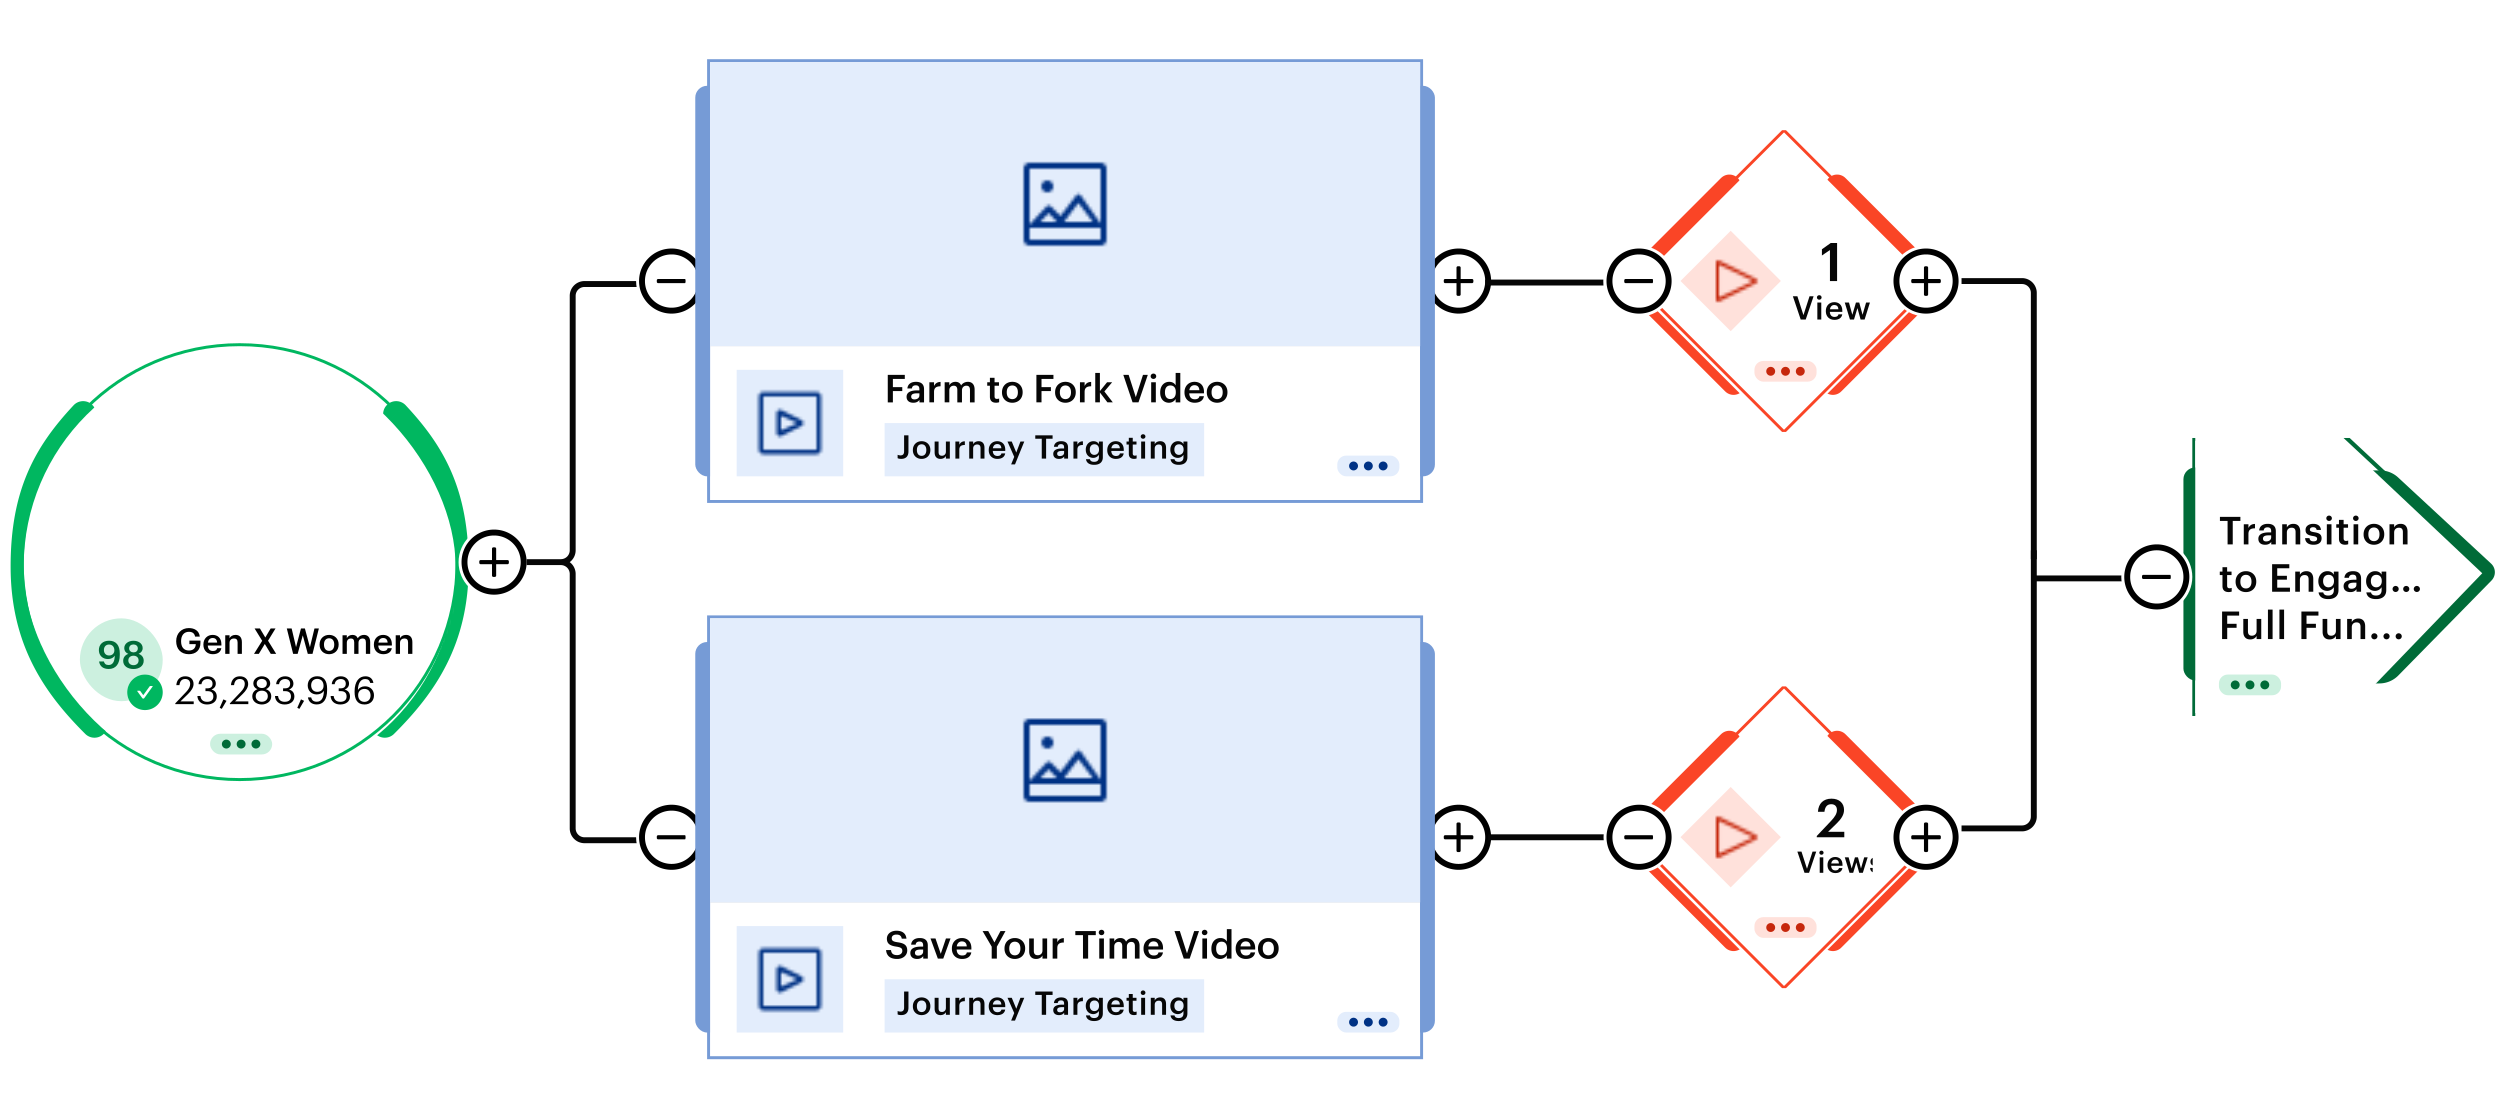 <svg xmlns="http://www.w3.org/2000/svg" fill="none" viewBox="0 0 845 378">
  <path fill="#00B760" d="M137.131 136.99a4.41 4.41 0 0 0-6.235-.215 4.41 4.41 0 0 0-.215 6.235l6.45-6.02Zm-10.24 104.879a4.413 4.413 0 0 0 6.217 6.262l-6.217-6.262ZM31.319 143.01a4.411 4.411 0 1 0-6.45-6.02l6.45 6.02ZM28.89 248.131a4.413 4.413 0 0 0 6.217-6.262l-6.217 6.262Zm101.79-105.121c6.017 6.447 10.683 12.736 13.881 20.23 3.193 7.481 5.029 16.416 5.026 28.261l8.824.002c.003-12.796-1.988-22.949-5.734-31.727-3.741-8.765-9.126-15.907-15.547-22.786l-6.45 6.02Zm18.907 48.491c-.006 23.064-9.619 37.383-22.697 50.368l6.217 6.262c14.073-13.974 25.296-30.41 25.304-56.628l-8.824-.002ZM24.868 136.99c-6.42 6.879-11.805 14.021-15.546 22.786-3.746 8.778-5.737 18.931-5.734 31.727l8.824-.002c-.004-11.845 1.833-20.78 5.025-28.261 3.198-7.494 7.864-13.783 13.882-20.23l-6.45-6.02Zm-21.28 54.513c.007 26.218 11.23 42.654 25.303 56.628l6.217-6.262c-13.078-12.985-22.69-27.304-22.696-50.368l-8.824.002Z"/>
  <g filter="url(#a)">
    <rect width="146" height="146" x="8" y="117" fill="#fff" rx="72.549"/>
  </g>
  <mask id="b" width="146" height="146" x="8" y="117" maskUnits="userSpaceOnUse" style="mask-type:alpha">
    <rect width="146" height="146" x="8" y="117" fill="#fff" rx="72.549"/>
  </mask>
  <g mask="url(#b)">
    <path fill="#fff" d="M7 204h148v68H7z"/>
  </g>
  <path fill="#00B760" fill-rule="evenodd" d="M81 264c40.869 0 74-33.131 74-74s-33.131-74-74-74c-40.87 0-74 33.131-74 74s33.13 74 74 74Zm0-1.007c40.313 0 72.993-32.68 72.993-72.993 0-40.313-32.68-72.993-72.993-72.993-40.313 0-72.993 32.68-72.993 72.993 0 40.313 32.68 72.993 72.993 72.993Z" clip-rule="evenodd"/>
  <path fill="#000" d="M63.836 221.12c2.424 0 3.912-1.44 3.912-3.816v-.792h-3.732v1.2h2.16c-.048 1.188-.708 2.16-2.316 2.16-1.8 0-2.652-1.26-2.652-3.096v-.096c0-1.884.972-3.132 2.652-3.132 1.116 0 1.884.492 2.076 1.632h1.596c-.228-2.052-1.86-2.892-3.696-2.892-2.508 0-4.284 1.824-4.284 4.38v.096c0 2.532 1.536 4.356 4.284 4.356Zm8.093 0c1.608 0 2.676-.72 2.88-2.04h-1.404c-.108.612-.564.96-1.44.96-1.08 0-1.68-.672-1.728-1.86h4.596v-.42c0-2.244-1.404-3.168-2.964-3.168-1.788 0-3.12 1.296-3.12 3.24v.096c0 1.98 1.332 3.192 3.18 3.192Zm-1.668-3.912c.144-.972.732-1.56 1.608-1.56.9 0 1.452.48 1.524 1.56H70.26ZM76.13 221h1.452v-3.696c0-.996.66-1.5 1.476-1.5.864 0 1.248.432 1.248 1.38V221h1.452v-3.948c0-1.728-.888-2.46-2.148-2.46-1.032 0-1.728.516-2.028 1.128v-.996H76.13V221Zm9.728 0h1.632l2.016-3.348L91.522 221h1.824l-2.748-4.44 2.532-4.14h-1.644l-1.812 3.048-1.824-3.048h-1.8l2.568 4.176-2.76 4.404Zm13.219 0h1.524l1.74-6.252 1.692 6.252h1.596l2.148-8.58h-1.488l-1.536 6.336-1.704-6.336h-1.32l-1.668 6.3-1.488-6.3H96.94l2.136 8.58Zm12.157.12c1.848 0 3.228-1.272 3.228-3.228v-.096c0-1.92-1.38-3.204-3.216-3.204-1.848 0-3.228 1.296-3.228 3.24v.096c0 1.908 1.368 3.192 3.216 3.192Zm.012-1.128c-1.104 0-1.74-.804-1.74-2.088v-.096c0-1.296.66-2.076 1.74-2.076s1.728.792 1.728 2.088v.084c0 1.284-.648 2.088-1.728 2.088Zm4.528 1.008h1.452v-3.756c0-.96.66-1.44 1.38-1.44.708 0 1.116.396 1.116 1.32V221h1.452v-3.756c0-.96.66-1.44 1.38-1.44.72 0 1.116.396 1.116 1.32V221h1.452v-3.972c0-1.728-.936-2.436-2.088-2.436-.78 0-1.644.348-2.124 1.128-.312-.78-.96-1.128-1.776-1.128-.924 0-1.608.504-1.908 1.092v-.96h-1.452V221Zm13.776.12c1.608 0 2.676-.72 2.88-2.04h-1.404c-.108.612-.564.96-1.44.96-1.08 0-1.68-.672-1.728-1.86h4.596v-.42c0-2.244-1.404-3.168-2.964-3.168-1.788 0-3.12 1.296-3.12 3.24v.096c0 1.98 1.332 3.192 3.18 3.192Zm-1.668-3.912c.144-.972.732-1.56 1.608-1.56.9 0 1.452.48 1.524 1.56h-3.132Zm5.869 3.792h1.452v-3.696c0-.996.66-1.5 1.476-1.5.864 0 1.248.432 1.248 1.38V221h1.452v-3.948c0-1.728-.888-2.46-2.148-2.46-1.032 0-1.728.516-2.028 1.128v-.996h-1.452V221ZM59.247 238h6.227v-.923h-4.485l2.561-2.496c1.144-1.118 1.872-2.236 1.872-3.38 0-1.599-1.092-2.613-2.808-2.613-1.768 0-2.873 1.157-3.016 2.977h1.053c.182-1.456.884-2.067 1.963-2.067 1.053 0 1.664.624 1.664 1.664 0 .949-.494 1.794-1.339 2.691l-3.692 3.887v.26Zm10.721.117c1.924 0 3.302-1.014 3.302-2.704 0-1.287-.702-2.054-1.794-2.34.845-.351 1.47-.975 1.47-2.028 0-1.287-1.028-2.457-2.796-2.457-1.768 0-2.977 1.209-3.042 2.678h.988c.117-1.053.897-1.755 2.054-1.755 1.131 0 1.69.676 1.69 1.56 0 1.014-.533 1.586-1.742 1.586h-.65v.949h.702c1.313 0 1.963.611 1.963 1.807 0 1.092-.663 1.794-2.119 1.794-1.469 0-2.132-.845-2.236-1.95h-1.04c.065 1.625 1.274 2.86 3.25 2.86Zm4.992 1.482 1.599-2.717-1.053-.494-1.248 2.847.702.364ZM77.706 238h6.227v-.923h-4.485l2.561-2.496c1.144-1.118 1.872-2.236 1.872-3.38 0-1.599-1.092-2.613-2.808-2.613-1.768 0-2.873 1.157-3.016 2.977h1.053c.182-1.456.884-2.067 1.963-2.067 1.053 0 1.664.624 1.664 1.664 0 .949-.494 1.794-1.339 2.691l-3.692 3.887v.26Zm10.776.117c1.573 0 3.198-.923 3.198-2.782 0-1.196-.702-2.002-1.78-2.392.857-.377 1.43-1.027 1.43-1.963 0-1.456-1.405-2.392-2.848-2.392-1.43 0-2.86.91-2.86 2.418 0 .91.52 1.612 1.404 1.95-.988.351-1.755 1.157-1.755 2.405 0 1.846 1.69 2.756 3.211 2.756Zm.04-5.564c-.95 0-1.756-.559-1.756-1.534 0-.962.754-1.547 1.716-1.547s1.703.624 1.703 1.521c0 .988-.676 1.56-1.664 1.56Zm-.04 4.641c-1.079 0-2.054-.65-2.054-1.872 0-1.235.975-1.872 2.08-1.872s2.015.624 2.015 1.846c0 1.235-.897 1.898-2.04 1.898Zm7.715.923c1.924 0 3.302-1.014 3.302-2.704 0-1.287-.702-2.054-1.794-2.34.845-.351 1.469-.975 1.469-2.028 0-1.287-1.027-2.457-2.795-2.457s-2.977 1.209-3.042 2.678h.988c.117-1.053.897-1.755 2.054-1.755 1.13 0 1.69.676 1.69 1.56 0 1.014-.533 1.586-1.742 1.586h-.65v.949h.702c1.313 0 1.963.611 1.963 1.807 0 1.092-.663 1.794-2.12 1.794-1.468 0-2.131-.845-2.235-1.95h-1.04c.065 1.625 1.274 2.86 3.25 2.86Zm4.992 1.482 1.599-2.717-1.053-.494-1.248 2.847.702.364Zm5.875-1.495c2.223 0 3.497-1.703 3.497-4.784v-.585c0-2.678-1.144-4.16-3.341-4.16-1.963 0-3.211 1.248-3.211 3.107 0 1.755 1.248 3.042 3.055 3.042 1.066 0 1.963-.481 2.405-1.235-.026 2.47-.897 3.692-2.379 3.692-1.196 0-1.716-.559-1.924-1.469h-1.092c.247 1.495 1.274 2.392 2.99 2.392Zm.169-4.264c-1.261 0-2.067-.871-2.067-2.21 0-1.313.832-2.171 2.054-2.171 1.248 0 2.145.845 2.145 2.366 0 1.209-.884 2.015-2.132 2.015Zm7.766 4.277c1.924 0 3.302-1.014 3.302-2.704 0-1.287-.702-2.054-1.794-2.34.845-.351 1.469-.975 1.469-2.028 0-1.287-1.027-2.457-2.795-2.457s-2.977 1.209-3.042 2.678h.988c.117-1.053.897-1.755 2.054-1.755 1.131 0 1.69.676 1.69 1.56 0 1.014-.533 1.586-1.742 1.586h-.65v.949h.702c1.313 0 1.963.611 1.963 1.807 0 1.092-.663 1.794-2.119 1.794-1.469 0-2.132-.845-2.236-1.95h-1.04c.065 1.625 1.274 2.86 3.25 2.86Zm8.196 0c1.963 0 3.211-1.248 3.211-3.107 0-1.703-1.196-3.042-3.042-3.042-1.079 0-1.95.507-2.392 1.261.052-2.457 1.04-3.718 2.444-3.718 1.04 0 1.508.468 1.716 1.326h1.079c-.247-1.495-1.274-2.249-2.717-2.249-2.132 0-3.64 1.742-3.64 5.083v.221c0 2.327.806 4.225 3.341 4.225Zm0-.884c-1.248 0-2.145-.806-2.145-2.327 0-1.209.884-2.054 2.132-2.054 1.261 0 2.067.871 2.067 2.21 0 1.313-.832 2.171-2.054 2.171Z"/>
  <rect width="28" height="28" x="27" y="209" fill="#CCF0DF" rx="14"/>
  <path fill="#006B38" d="M36.744 226.117c2.392 0 3.744-1.703 3.744-4.758v-.481c0-2.678-1.196-4.316-3.627-4.316-2.12 0-3.445 1.287-3.445 3.185 0 1.833 1.287 3.016 3.08 3.016 1.106 0 1.86-.468 2.289-1.17-.026 2.119-.741 3.185-2.067 3.185-1.001 0-1.43-.468-1.6-1.196h-1.624c.22 1.599 1.352 2.535 3.25 2.535Zm.117-4.563c-1.066 0-1.742-.741-1.742-1.859 0-1.105.689-1.846 1.729-1.846 1.066 0 1.807.728 1.807 1.976 0 1.027-.741 1.729-1.794 1.729Zm8.253 4.576c1.872 0 3.458-.975 3.458-2.808 0-1.131-.637-1.937-1.73-2.327.833-.364 1.379-1.001 1.379-1.95 0-1.534-1.443-2.47-3.107-2.47-1.612 0-3.12.923-3.12 2.496 0 .923.52 1.599 1.378 1.937-1.04.364-1.742 1.183-1.742 2.366 0 1.82 1.638 2.756 3.484 2.756Zm.026-5.629c-.806 0-1.495-.494-1.495-1.339 0-.832.65-1.339 1.469-1.339.832 0 1.469.533 1.469 1.326 0 .845-.598 1.352-1.443 1.352Zm-.026 4.329c-.936 0-1.742-.559-1.742-1.599s.806-1.599 1.755-1.599c.962 0 1.716.559 1.716 1.586 0 1.04-.741 1.612-1.73 1.612Z"/>
  <path fill="#fff" d="M49 228a6 6 0 1 0 .001 12.001A6 6 0 0 0 49 228Z"/>
  <path fill="#00B760" fill-rule="evenodd" d="M43 234a6 6 0 1 1 12.001.001A6 6 0 0 1 43 234Zm5.771 1.951 2.82-3.91c.051-.071 0-.17-.087-.17h-.628a.428.428 0 0 0-.346.178l-2.106 2.919-.953-1.323a.428.428 0 0 0-.347-.178h-.629a.107.107 0 0 0-.087.17l1.67 2.314c.17.237.523.237.693 0Z" clip-rule="evenodd"/>
  <rect width="21" height="7" x="71" y="248" fill="#CCF0DF" rx="3.5"/>
  <path fill="#006B38" fill-rule="evenodd" d="M80 251.5a1.5 1.5 0 1 0 3 0 1.5 1.5 0 0 0-3 0Zm-5 0a1.5 1.5 0 1 0 3 0 1.5 1.5 0 0 0-3 0Zm11.5 1.5a1.5 1.5 0 1 1 0-3 1.5 1.5 0 0 1 0 3Z" clip-rule="evenodd"/>
  <path fill="#fff" d="M179 190c0 6.629-5.371 12-12 12s-12-5.371-12-12 5.371-12 12-12 12 5.371 12 12Z"/>
  <path fill="#000" fill-rule="evenodd" d="M178 190c0 6.077-4.923 11-11 11s-11-4.923-11-11 4.923-11 11-11 11 4.923 11 11Zm-6 .234a.47.47 0 0 1-.469.469h-3.828v3.828a.47.47 0 0 1-.469.469h-.468a.47.47 0 0 1-.469-.469v-3.828h-3.828a.47.47 0 0 1-.469-.469v-.468a.47.47 0 0 1 .469-.469h3.828v-3.828a.47.47 0 0 1 .469-.469h.468a.47.47 0 0 1 .469.469v3.828h3.828a.47.47 0 0 1 .469.469v.468ZM167 181c4.946 0 9 4.004 9 9 0 4.946-4.004 9-9 9-4.946 0-9-4.004-9-9 0-4.946 4.004-9 9-9Z" clip-rule="evenodd"/>
  <path stroke="#060606" stroke-width="2" d="M218 96h-20.429a4 4 0 0 0-4 4v86a4 4 0 0 1-4 4H182M218 284h-20.429a4 4 0 0 1-4-4v-86a4 4 0 0 0-4-4H178"/>
  <path fill="#fff" d="M505 95c0 6.629-5.371 12-12 12s-12-5.371-12-12 5.371-12 12-12 12 5.371 12 12Z"/>
  <path fill="#000" fill-rule="evenodd" d="M504 95c0 6.077-4.923 11-11 11s-11-4.923-11-11 4.923-11 11-11 11 4.923 11 11Zm-6 .234a.47.47 0 0 1-.469.47h-3.828v3.827a.47.47 0 0 1-.469.469h-.468a.47.47 0 0 1-.469-.469v-3.828h-3.828a.47.47 0 0 1-.469-.469v-.468a.47.47 0 0 1 .469-.47h3.828V90.47a.47.47 0 0 1 .469-.469h.468a.47.47 0 0 1 .469.469v3.828h3.828a.47.47 0 0 1 .469.469v.468ZM493 86c4.946 0 9 4.004 9 9 0 4.946-4.004 9-9 9-4.946 0-9-4.004-9-9 0-4.946 4.004-9 9-9Z" clip-rule="evenodd"/>
  <path fill="#fff" d="M239 95c0 6.629-5.371 12-12 12s-12-5.371-12-12 5.371-12 12-12 12 5.371 12 12Z"/>
  <path fill="#000" fill-rule="evenodd" d="M238 95c0 6.077-4.923 11-11 11s-11-4.923-11-11 4.923-11 11-11 11 4.923 11 11Zm-6.469.703h-9.062a.47.47 0 0 1-.469-.469v-.468a.47.47 0 0 1 .469-.47h9.062c.258 0 .258 1.407 0 1.407ZM227 86c4.946 0 9 4.004 9 9 0 4.946-4.004 9-9 9-4.946 0-9-4.004-9-9 0-4.946 4.004-9 9-9Z" clip-rule="evenodd"/>
  <g clip-path="url(#c)">
    <rect width="250" height="132" x="235" y="29" fill="#769BD6" rx="4"/>
    <g filter="url(#d)">
      <path fill="#fff" d="M240 21h240v148H240z"/>
    </g>
    <path stroke="#DADADA" stroke-linecap="square" d="M479.5 116.5h-239"/>
    <path fill="#769BD6" fill-rule="evenodd" d="M481 20H239v150h242V20Zm-1 1H240v148h240V21Z" clip-rule="evenodd"/>
    <path fill="#E3EDFC" d="M240 21h240v96H240z"/>
    <mask id="e" width="28" height="28" x="346" y="55" maskUnits="userSpaceOnUse" style="mask-type:alpha">
      <path fill="#fff" d="M372 55a2 2 0 0 1 2 2v24a2 2 0 0 1-2 2h-24a2 2 0 0 1-2-2V57a2 2 0 0 1 2-2h24Zm0 22h-24v4h24v-4Zm0-20h-24v18.924l5.731-6.164a1 1 0 0 1 1.414-.052l.026.025L358.438 73l5.296-6.918a1 1 0 0 1 1.612.033L372 75.578V57Zm-17.562 15-2.813 3h5.625l-2.812-3Zm10.062-3.438L359.625 75h9.75l-4.875-6.438ZM354 61a2 2 0 1 1 0 4 2 2 0 0 1 0-4Z"/>
    </mask>
    <g mask="url(#e)">
      <path fill="#003285" d="M376 53h-32v32h32V53Z"/>
    </g>
    <path fill="#E3EDFC" d="M299 143h108v18H299z"/>
    <path fill="#060606" d="M304.628 155.099c1.452 0 2.431-.781 2.431-2.486v-5.478h-1.474v5.445c0 .968-.462 1.342-1.177 1.342-.462 0-.737-.088-1.012-.198v1.144c.253.132.583.231 1.232.231Zm6.872.011c1.694 0 2.959-1.166 2.959-2.959v-.088c0-1.76-1.265-2.937-2.948-2.937-1.694 0-2.959 1.188-2.959 2.97v.088c0 1.749 1.254 2.926 2.948 2.926Zm.011-1.034c-1.012 0-1.595-.737-1.595-1.914v-.088c0-1.188.605-1.903 1.595-1.903s1.584.726 1.584 1.914v.077c0 1.177-.594 1.914-1.584 1.914Zm6.375 1.034c.935 0 1.54-.451 1.826-1.012V155h1.331v-5.753h-1.331v3.421c0 .913-.627 1.375-1.342 1.375-.77 0-1.133-.396-1.133-1.265v-3.531h-1.331v3.685c0 1.529.847 2.178 1.98 2.178Zm5.035-.11h1.331v-2.992c0-1.221.704-1.595 1.87-1.606v-1.243c-.968.011-1.507.44-1.87 1.166v-1.078h-1.331V155Zm4.673 0h1.331v-3.388c0-.913.605-1.375 1.353-1.375.792 0 1.144.396 1.144 1.265V155h1.331v-3.619c0-1.584-.814-2.255-1.969-2.255-.946 0-1.584.473-1.859 1.034v-.913h-1.331V155Zm9.522.11c1.474 0 2.453-.66 2.64-1.87h-1.287c-.099.561-.517.88-1.32.88-.99 0-1.54-.616-1.584-1.705h4.213v-.385c0-2.057-1.287-2.904-2.717-2.904-1.639 0-2.86 1.188-2.86 2.97v.088c0 1.815 1.221 2.926 2.915 2.926Zm-1.529-3.586c.132-.891.671-1.43 1.474-1.43.825 0 1.331.44 1.397 1.43h-2.871Zm6.178 5.445h1.309l3.135-7.722h-1.298l-1.408 3.707-1.529-3.707h-1.441l2.277 5.17-1.045 2.552ZM352.111 155h1.474v-6.71h2.189v-1.155h-5.852v1.155h2.189V155Zm5.818.11c.88 0 1.386-.319 1.76-.814V155h1.309v-3.773c0-1.573-1.012-2.101-2.299-2.101s-2.354.561-2.464 1.903h1.287c.066-.572.407-.902 1.1-.902.781 0 1.045.385 1.045 1.155v.297h-.715c-1.65 0-2.948.484-2.948 1.826 0 1.199.869 1.705 1.925 1.705Zm.319-.957c-.66 0-.924-.319-.924-.803 0-.704.649-.935 1.661-.935h.682v.572c0 .737-.605 1.166-1.419 1.166Zm4.575.847h1.331v-2.992c0-1.221.704-1.595 1.87-1.606v-1.243c-.968.011-1.507.44-1.87 1.166v-1.078h-1.331V155Zm7.007 2.112c1.782 0 2.915-.847 2.926-2.541v-5.324h-1.331v.88c-.33-.572-.902-1.001-1.848-1.001-1.485 0-2.585 1.21-2.585 2.827v.077c0 1.661 1.111 2.739 2.552 2.739a2.24 2.24 0 0 0 1.881-1.067v.847c0 1.034-.572 1.551-1.606 1.551-.869 0-1.309-.33-1.419-.902h-1.342c.154 1.1.968 1.914 2.772 1.914Zm.044-3.366c-.858 0-1.518-.66-1.518-1.727v-.088c0-1.045.572-1.76 1.562-1.76.957 0 1.551.649 1.551 1.738v.077c0 1.1-.671 1.76-1.595 1.76Zm7.294 1.364c1.474 0 2.453-.66 2.64-1.87h-1.287c-.099.561-.517.88-1.32.88-.99 0-1.54-.616-1.584-1.705h4.213v-.385c0-2.057-1.287-2.904-2.717-2.904-1.639 0-2.86 1.188-2.86 2.97v.088c0 1.815 1.221 2.926 2.915 2.926Zm-1.529-3.586c.132-.891.671-1.43 1.474-1.43.825 0 1.331.44 1.397 1.43h-2.871Zm7.638 3.575c.407 0 .693-.066.902-.143V153.9c-.187.077-.385.11-.649.11-.418 0-.66-.231-.66-.737v-3.025h1.265v-1.001h-1.265v-1.265h-1.331v1.265h-.77v1.001h.77v3.146c0 1.089.594 1.705 1.738 1.705Zm3.084-6.798c.44 0 .792-.33.792-.759 0-.44-.352-.77-.792-.77-.44 0-.792.33-.792.77 0 .429.352.759.792.759Zm-.649 6.699h1.331v-5.753h-1.331V155Zm3.254 0h1.331v-3.388c0-.913.605-1.375 1.353-1.375.792 0 1.144.396 1.144 1.265V155h1.331v-3.619c0-1.584-.814-2.255-1.969-2.255-.946 0-1.584.473-1.859 1.034v-.913h-1.331V155Zm9.445 2.112c1.782 0 2.915-.847 2.926-2.541v-5.324h-1.331v.88c-.33-.572-.902-1.001-1.848-1.001-1.485 0-2.585 1.21-2.585 2.827v.077c0 1.661 1.111 2.739 2.552 2.739a2.24 2.24 0 0 0 1.881-1.067v.847c0 1.034-.572 1.551-1.606 1.551-.869 0-1.309-.33-1.419-.902h-1.342c.154 1.1.968 1.914 2.772 1.914Zm.044-3.366c-.858 0-1.518-.66-1.518-1.727v-.088c0-1.045.572-1.76 1.562-1.76.957 0 1.551.649 1.551 1.738v.077c0 1.1-.671 1.76-1.595 1.76ZM300.066 136h1.729v-3.809h3.172v-1.339h-3.172v-2.769h4.03v-1.378h-5.759V136Zm8.633.13c1.04 0 1.638-.377 2.08-.962V136h1.547v-4.459c0-1.859-1.196-2.483-2.717-2.483-1.521 0-2.782.663-2.912 2.249h1.521c.078-.676.481-1.066 1.3-1.066.923 0 1.235.455 1.235 1.365v.351h-.845c-1.95 0-3.484.572-3.484 2.158 0 1.417 1.027 2.015 2.275 2.015Zm.377-1.131c-.78 0-1.092-.377-1.092-.949 0-.832.767-1.105 1.963-1.105h.806v.676c0 .871-.715 1.378-1.677 1.378Zm5.053 1.001h1.573v-3.536c0-1.443.832-1.885 2.21-1.898v-1.469c-1.144.013-1.781.52-2.21 1.378v-1.274h-1.573V136Zm5.167 0h1.573v-4.069c0-1.04.715-1.56 1.495-1.56.767 0 1.209.429 1.209 1.43V136h1.573v-4.069c0-1.04.715-1.56 1.495-1.56.78 0 1.209.429 1.209 1.43V136h1.573v-4.303c0-1.872-1.014-2.639-2.262-2.639-.845 0-1.781.377-2.301 1.222-.338-.845-1.04-1.222-1.924-1.222-1.001 0-1.742.546-2.067 1.183v-1.04h-1.573V136Zm17.346.117c.481 0 .819-.078 1.066-.169V134.7c-.221.091-.455.13-.767.13-.494 0-.78-.273-.78-.871v-3.575h1.495v-1.183h-1.495v-1.495h-1.573v1.495h-.91v1.183h.91v3.718c0 1.287.702 2.015 2.054 2.015Zm5.513.013c2.002 0 3.497-1.378 3.497-3.497v-.104c0-2.08-1.495-3.471-3.484-3.471-2.002 0-3.497 1.404-3.497 3.51v.104c0 2.067 1.482 3.458 3.484 3.458Zm.013-1.222c-1.196 0-1.885-.871-1.885-2.262v-.104c0-1.404.715-2.249 1.885-2.249s1.872.858 1.872 2.262v.091c0 1.391-.702 2.262-1.872 2.262Zm8.133 1.092h1.729v-3.809h3.172v-1.339h-3.172v-2.769h4.03v-1.378h-5.759V136Zm9.806.13c2.002 0 3.497-1.378 3.497-3.497v-.104c0-2.08-1.495-3.471-3.484-3.471-2.002 0-3.497 1.404-3.497 3.51v.104c0 2.067 1.482 3.458 3.484 3.458Zm.013-1.222c-1.196 0-1.885-.871-1.885-2.262v-.104c0-1.404.715-2.249 1.885-2.249s1.872.858 1.872 2.262v.091c0 1.391-.702 2.262-1.872 2.262Zm4.905 1.092h1.573v-3.536c0-1.443.832-1.885 2.21-1.898v-1.469c-1.144.013-1.781.52-2.21 1.378v-1.274h-1.573V136Zm5.167 0h1.573v-3.341l2.548 3.341h1.82l-2.86-3.679 2.639-3.12h-1.716l-2.431 2.99v-6.136h-1.573V136Zm12.614 0h2.002l3.146-9.295h-1.625l-2.431 7.54-2.418-7.54h-1.807l3.133 9.295Zm7.057-7.917c.52 0 .936-.39.936-.897 0-.52-.416-.91-.936-.91s-.936.39-.936.91c0 .507.416.897.936.897Zm-.767 7.917h1.573v-6.799h-1.573V136Zm6.038.13c1.001 0 1.872-.598 2.236-1.274V136h1.573v-9.945h-1.573v4.186c-.377-.676-1.066-1.183-2.171-1.183-1.768 0-3.055 1.378-3.055 3.549v.104c0 2.21 1.287 3.419 2.99 3.419Zm.39-1.248c-1.014 0-1.768-.715-1.768-2.21v-.104c0-1.469.676-2.275 1.833-2.275 1.144 0 1.833.741 1.833 2.236v.104c0 1.521-.806 2.249-1.898 2.249Zm8.279 1.248c1.742 0 2.899-.78 3.12-2.21h-1.521c-.117.663-.611 1.04-1.56 1.04-1.17 0-1.82-.728-1.872-2.015h4.979v-.455c0-2.431-1.521-3.432-3.211-3.432-1.937 0-3.38 1.404-3.38 3.51v.104c0 2.145 1.443 3.458 3.445 3.458Zm-1.807-4.238c.156-1.053.793-1.69 1.742-1.69.975 0 1.573.52 1.651 1.69h-3.393Zm9.387 4.238c2.002 0 3.497-1.378 3.497-3.497v-.104c0-2.08-1.495-3.471-3.484-3.471-2.002 0-3.497 1.404-3.497 3.51v.104c0 2.067 1.482 3.458 3.484 3.458Zm.013-1.222c-1.196 0-1.885-.871-1.885-2.262v-.104c0-1.404.715-2.249 1.885-2.249s1.872.858 1.872 2.262v.091c0 1.391-.702 2.262-1.872 2.262Z"/>
    <path fill="#E3EDFC" d="M249 125h36v36h-36z"/>
    <mask id="f" width="22" height="22" x="256" y="132" maskUnits="userSpaceOnUse" style="mask-type:alpha">
      <path fill="#fff" d="M276 132.5a1.5 1.5 0 0 1 1.5 1.5v18a1.5 1.5 0 0 1-1.5 1.5h-18a1.5 1.5 0 0 1-1.5-1.5v-18a1.5 1.5 0 0 1 1.5-1.5h18Zm0 1.5h-18v18h18v-18Zm-12.375 4.5c.175 0 .347.041.503.119l6.75 3.375a1.124 1.124 0 0 1 0 2.012l-6.75 3.375a1.124 1.124 0 0 1-1.628-1.006v-6.75c0-.621.504-1.125 1.125-1.125Zm.352 2.039v4.922l5.531-2.461-5.531-2.461Z"/>
    </mask>
    <g mask="url(#f)">
      <path fill="#003285" d="M279 131h-24v24h24v-24Z"/>
    </g>
    <rect width="21" height="7" x="452" y="154" fill="#E3EDFC" rx="3"/>
    <path fill="#003285" fill-rule="evenodd" d="M461 157.5a1.5 1.5 0 1 0 3.001-.001 1.5 1.5 0 0 0-3.001.001Zm-5 0a1.5 1.5 0 1 0 3 0 1.5 1.5 0 0 0-3 0Zm11.5 1.5a1.5 1.5 0 1 1 .001-3.001A1.5 1.5 0 0 1 467.5 159Z" clip-rule="evenodd"/>
  </g>
  <path fill="#fff" d="M505 283c0 6.629-5.371 12-12 12s-12-5.371-12-12 5.371-12 12-12 12 5.371 12 12Z"/>
  <path fill="#000" fill-rule="evenodd" d="M504 283c0 6.077-4.923 11-11 11s-11-4.923-11-11 4.923-11 11-11 11 4.923 11 11Zm-6 .234a.47.47 0 0 1-.469.469h-3.828v3.828a.47.47 0 0 1-.469.469h-.468a.47.47 0 0 1-.469-.469v-3.828h-3.828a.47.47 0 0 1-.469-.469v-.468a.47.47 0 0 1 .469-.469h3.828v-3.828a.47.47 0 0 1 .469-.469h.468a.47.47 0 0 1 .469.469v3.828h3.828a.47.47 0 0 1 .469.469v.468ZM493 274c4.946 0 9 4.004 9 9 0 4.946-4.004 9-9 9-4.946 0-9-4.004-9-9 0-4.946 4.004-9 9-9Z" clip-rule="evenodd"/>
  <path fill="#fff" d="M239 283c0 6.629-5.371 12-12 12s-12-5.371-12-12 5.371-12 12-12 12 5.371 12 12Z"/>
  <path fill="#000" fill-rule="evenodd" d="M238 283c0 6.077-4.923 11-11 11s-11-4.923-11-11 4.923-11 11-11 11 4.923 11 11Zm-6.469.703h-9.062a.47.47 0 0 1-.469-.469v-.468a.47.47 0 0 1 .469-.469h9.062c.258 0 .258 1.406 0 1.406ZM227 274c4.946 0 9 4.004 9 9 0 4.946-4.004 9-9 9-4.946 0-9-4.004-9-9 0-4.946 4.004-9 9-9Z" clip-rule="evenodd"/>
  <g clip-path="url(#g)">
    <rect width="250" height="132" x="235" y="217" fill="#769BD6" rx="4"/>
    <g filter="url(#h)">
      <path fill="#fff" d="M240 209h240v148H240z"/>
    </g>
    <path stroke="#DADADA" stroke-linecap="square" d="M479.5 304.5h-239"/>
    <path fill="#769BD6" fill-rule="evenodd" d="M481 208H239v150h242V208Zm-1 1H240v148h240V209Z" clip-rule="evenodd"/>
    <path fill="#E3EDFC" d="M240 209h240v96H240z"/>
    <mask id="i" width="28" height="28" x="346" y="243" maskUnits="userSpaceOnUse" style="mask-type:alpha">
      <path fill="#fff" d="M372 243a2 2 0 0 1 2 2v24a2 2 0 0 1-2 2h-24a2 2 0 0 1-2-2v-24a2 2 0 0 1 2-2h24Zm0 22h-24v4h24v-4Zm0-20h-24v18.924l5.731-6.164a1 1 0 0 1 1.414-.052l.026.025 3.267 3.267 5.296-6.918a1 1 0 0 1 1.612.033l6.654 9.463V245Zm-17.562 15-2.813 3h5.625l-2.812-3Zm10.062-3.438L359.625 263h9.75l-4.875-6.438ZM354 249a2 2 0 1 1 .001 3.999A2 2 0 0 1 354 249Z"/>
    </mask>
    <g mask="url(#i)">
      <path fill="#003285" d="M376 241h-32v32h32v-32Z"/>
    </g>
    <path fill="#E3EDFC" d="M299 331h108v18H299z"/>
    <path fill="#060606" d="M304.628 343.099c1.452 0 2.431-.781 2.431-2.486v-5.478h-1.474v5.445c0 .968-.462 1.342-1.177 1.342-.462 0-.737-.088-1.012-.198v1.144c.253.132.583.231 1.232.231Zm6.872.011c1.694 0 2.959-1.166 2.959-2.959v-.088c0-1.76-1.265-2.937-2.948-2.937-1.694 0-2.959 1.188-2.959 2.97v.088c0 1.749 1.254 2.926 2.948 2.926Zm.011-1.034c-1.012 0-1.595-.737-1.595-1.914v-.088c0-1.188.605-1.903 1.595-1.903s1.584.726 1.584 1.914v.077c0 1.177-.594 1.914-1.584 1.914Zm6.375 1.034c.935 0 1.54-.451 1.826-1.012V343h1.331v-5.753h-1.331v3.421c0 .913-.627 1.375-1.342 1.375-.77 0-1.133-.396-1.133-1.265v-3.531h-1.331v3.685c0 1.529.847 2.178 1.98 2.178Zm5.035-.11h1.331v-2.992c0-1.221.704-1.595 1.87-1.606v-1.243c-.968.011-1.507.44-1.87 1.166v-1.078h-1.331V343Zm4.673 0h1.331v-3.388c0-.913.605-1.375 1.353-1.375.792 0 1.144.396 1.144 1.265V343h1.331v-3.619c0-1.584-.814-2.255-1.969-2.255-.946 0-1.584.473-1.859 1.034v-.913h-1.331V343Zm9.522.11c1.474 0 2.453-.66 2.64-1.87h-1.287c-.099.561-.517.88-1.32.88-.99 0-1.54-.616-1.584-1.705h4.213v-.385c0-2.057-1.287-2.904-2.717-2.904-1.639 0-2.86 1.188-2.86 2.97v.088c0 1.815 1.221 2.926 2.915 2.926Zm-1.529-3.586c.132-.891.671-1.43 1.474-1.43.825 0 1.331.44 1.397 1.43h-2.871Zm6.178 5.445h1.309l3.135-7.722h-1.298l-1.408 3.707-1.529-3.707h-1.441l2.277 5.17-1.045 2.552ZM352.111 343h1.474v-6.71h2.189v-1.155h-5.852v1.155h2.189V343Zm5.818.11c.88 0 1.386-.319 1.76-.814V343h1.309v-3.773c0-1.573-1.012-2.101-2.299-2.101s-2.354.561-2.464 1.903h1.287c.066-.572.407-.902 1.1-.902.781 0 1.045.385 1.045 1.155v.297h-.715c-1.65 0-2.948.484-2.948 1.826 0 1.199.869 1.705 1.925 1.705Zm.319-.957c-.66 0-.924-.319-.924-.803 0-.704.649-.935 1.661-.935h.682v.572c0 .737-.605 1.166-1.419 1.166Zm4.575.847h1.331v-2.992c0-1.221.704-1.595 1.87-1.606v-1.243c-.968.011-1.507.44-1.87 1.166v-1.078h-1.331V343Zm7.007 2.112c1.782 0 2.915-.847 2.926-2.541v-5.324h-1.331v.88c-.33-.572-.902-1.001-1.848-1.001-1.485 0-2.585 1.21-2.585 2.827v.077c0 1.661 1.111 2.739 2.552 2.739a2.24 2.24 0 0 0 1.881-1.067v.847c0 1.034-.572 1.551-1.606 1.551-.869 0-1.309-.33-1.419-.902h-1.342c.154 1.1.968 1.914 2.772 1.914Zm.044-3.366c-.858 0-1.518-.66-1.518-1.727v-.088c0-1.045.572-1.76 1.562-1.76.957 0 1.551.649 1.551 1.738v.077c0 1.1-.671 1.76-1.595 1.76Zm7.294 1.364c1.474 0 2.453-.66 2.64-1.87h-1.287c-.099.561-.517.88-1.32.88-.99 0-1.54-.616-1.584-1.705h4.213v-.385c0-2.057-1.287-2.904-2.717-2.904-1.639 0-2.86 1.188-2.86 2.97v.088c0 1.815 1.221 2.926 2.915 2.926Zm-1.529-3.586c.132-.891.671-1.43 1.474-1.43.825 0 1.331.44 1.397 1.43h-2.871Zm7.638 3.575c.407 0 .693-.066.902-.143V341.9c-.187.077-.385.11-.649.11-.418 0-.66-.231-.66-.737v-3.025h1.265v-1.001h-1.265v-1.265h-1.331v1.265h-.77v1.001h.77v3.146c0 1.089.594 1.705 1.738 1.705Zm3.084-6.798c.44 0 .792-.33.792-.759 0-.44-.352-.77-.792-.77-.44 0-.792.33-.792.77 0 .429.352.759.792.759Zm-.649 6.699h1.331v-5.753h-1.331V343Zm3.254 0h1.331v-3.388c0-.913.605-1.375 1.353-1.375.792 0 1.144.396 1.144 1.265V343h1.331v-3.619c0-1.584-.814-2.255-1.969-2.255-.946 0-1.584.473-1.859 1.034v-.913h-1.331V343Zm9.445 2.112c1.782 0 2.915-.847 2.926-2.541v-5.324h-1.331v.88c-.33-.572-.902-1.001-1.848-1.001-1.485 0-2.585 1.21-2.585 2.827v.077c0 1.661 1.111 2.739 2.552 2.739a2.24 2.24 0 0 0 1.881-1.067v.847c0 1.034-.572 1.551-1.606 1.551-.869 0-1.309-.33-1.419-.902h-1.342c.154 1.1.968 1.914 2.772 1.914Zm.044-3.366c-.858 0-1.518-.66-1.518-1.727v-.088c0-1.045.572-1.76 1.562-1.76.957 0 1.551.649 1.551 1.738v.077c0 1.1-.671 1.76-1.595 1.76ZM303.225 324.13c2.054 0 3.419-1.261 3.419-2.873 0-1.859-1.131-2.483-3.315-2.782-1.612-.234-1.924-.611-1.924-1.365 0-.715.546-1.222 1.599-1.222 1.066 0 1.625.416 1.794 1.391h1.586c-.182-1.781-1.378-2.691-3.38-2.691-1.937 0-3.237 1.144-3.237 2.665 0 1.742 1.053 2.418 3.276 2.717 1.508.247 1.937.572 1.937 1.43s-.728 1.43-1.755 1.43c-1.573 0-1.95-.78-2.067-1.716h-1.664c.13 1.755 1.196 3.016 3.731 3.016Zm6.744 0c1.04 0 1.638-.377 2.08-.962V324h1.547v-4.459c0-1.859-1.196-2.483-2.717-2.483-1.521 0-2.782.663-2.912 2.249h1.521c.078-.676.481-1.066 1.3-1.066.923 0 1.235.455 1.235 1.365v.351h-.845c-1.95 0-3.484.572-3.484 2.158 0 1.417 1.027 2.015 2.275 2.015Zm.377-1.131c-.78 0-1.092-.377-1.092-.949 0-.832.767-1.105 1.963-1.105h.806v.676c0 .871-.715 1.378-1.677 1.378Zm6.643 1.001h1.833l2.457-6.799h-1.547l-1.755 5.187-1.781-5.187h-1.69l2.483 6.799Zm8.192.13c1.742 0 2.899-.78 3.12-2.21h-1.521c-.117.663-.611 1.04-1.56 1.04-1.17 0-1.82-.728-1.872-2.015h4.979v-.455c0-2.431-1.521-3.432-3.211-3.432-1.937 0-3.38 1.404-3.38 3.51v.104c0 2.145 1.443 3.458 3.445 3.458Zm-1.807-4.238c.156-1.053.793-1.69 1.742-1.69.975 0 1.573.52 1.651 1.69h-3.393ZM335.196 324h1.742v-4.017l2.912-5.278h-1.69l-2.041 3.848-2.093-3.848h-1.911l3.081 5.265V324Zm7.81.13c2.002 0 3.497-1.378 3.497-3.497v-.104c0-2.08-1.495-3.471-3.484-3.471-2.002 0-3.497 1.404-3.497 3.51v.104c0 2.067 1.482 3.458 3.484 3.458Zm.013-1.222c-1.196 0-1.885-.871-1.885-2.262v-.104c0-1.404.715-2.249 1.885-2.249s1.872.858 1.872 2.262v.091c0 1.391-.702 2.262-1.872 2.262Zm7.18 1.222c1.105 0 1.82-.533 2.158-1.196V324h1.573v-6.799h-1.573v4.043c0 1.079-.741 1.625-1.586 1.625-.91 0-1.339-.468-1.339-1.495v-4.173h-1.573v4.355c0 1.807 1.001 2.574 2.34 2.574Zm5.596-.13h1.573v-3.536c0-1.443.832-1.885 2.21-1.898v-1.469c-1.144.013-1.781.52-2.21 1.378v-1.274h-1.573V324Zm10.254 0h1.742v-7.93h2.587v-1.365h-6.916v1.365h2.587V324Zm6.269-7.917c.52 0 .936-.39.936-.897 0-.52-.416-.91-.936-.91s-.936.39-.936.91c0 .507.416.897.936.897Zm-.767 7.917h1.573v-6.799h-1.573V324Zm3.49 0h1.573v-4.069c0-1.04.715-1.56 1.495-1.56.767 0 1.209.429 1.209 1.43V324h1.573v-4.069c0-1.04.715-1.56 1.495-1.56.78 0 1.209.429 1.209 1.43V324h1.573v-4.303c0-1.872-1.014-2.639-2.262-2.639-.845 0-1.781.377-2.301 1.222-.338-.845-1.04-1.222-1.924-1.222-1.001 0-1.742.546-2.067 1.183v-1.04h-1.573V324Zm14.924.13c1.742 0 2.899-.78 3.12-2.21h-1.521c-.117.663-.611 1.04-1.56 1.04-1.17 0-1.82-.728-1.872-2.015h4.979v-.455c0-2.431-1.521-3.432-3.211-3.432-1.937 0-3.38 1.404-3.38 3.51v.104c0 2.145 1.443 3.458 3.445 3.458Zm-1.807-4.238c.156-1.053.793-1.69 1.742-1.69.975 0 1.573.52 1.651 1.69h-3.393ZM400.11 324h2.002l3.146-9.295h-1.625l-2.431 7.54-2.418-7.54h-1.807L400.11 324Zm7.057-7.917c.52 0 .936-.39.936-.897 0-.52-.416-.91-.936-.91s-.936.39-.936.91c0 .507.416.897.936.897ZM406.4 324h1.573v-6.799H406.4V324Zm6.038.13c1.001 0 1.872-.598 2.236-1.274V324h1.573v-9.945h-1.573v4.186c-.377-.676-1.066-1.183-2.171-1.183-1.768 0-3.055 1.378-3.055 3.549v.104c0 2.21 1.287 3.419 2.99 3.419Zm.39-1.248c-1.014 0-1.768-.715-1.768-2.21v-.104c0-1.469.676-2.275 1.833-2.275 1.144 0 1.833.741 1.833 2.236v.104c0 1.521-.806 2.249-1.898 2.249Zm8.279 1.248c1.742 0 2.899-.78 3.12-2.21h-1.521c-.117.663-.611 1.04-1.56 1.04-1.17 0-1.82-.728-1.872-2.015h4.979v-.455c0-2.431-1.521-3.432-3.211-3.432-1.937 0-3.38 1.404-3.38 3.51v.104c0 2.145 1.443 3.458 3.445 3.458Zm-1.807-4.238c.156-1.053.793-1.69 1.742-1.69.975 0 1.573.52 1.651 1.69H419.3Zm9.387 4.238c2.002 0 3.497-1.378 3.497-3.497v-.104c0-2.08-1.495-3.471-3.484-3.471-2.002 0-3.497 1.404-3.497 3.51v.104c0 2.067 1.482 3.458 3.484 3.458Zm.013-1.222c-1.196 0-1.885-.871-1.885-2.262v-.104c0-1.404.715-2.249 1.885-2.249s1.872.858 1.872 2.262v.091c0 1.391-.702 2.262-1.872 2.262Z"/>
    <path fill="#E3EDFC" d="M249 313h36v36h-36z"/>
    <mask id="j" width="22" height="22" x="256" y="320" maskUnits="userSpaceOnUse" style="mask-type:alpha">
      <path fill="#fff" d="M276 320.5a1.5 1.5 0 0 1 1.5 1.5v18a1.5 1.5 0 0 1-1.5 1.5h-18a1.5 1.5 0 0 1-1.5-1.5v-18a1.5 1.5 0 0 1 1.5-1.5h18Zm0 1.5h-18v18h18v-18Zm-12.375 4.5c.175 0 .347.041.503.119l6.75 3.375a1.124 1.124 0 0 1 0 2.012l-6.75 3.375a1.124 1.124 0 0 1-1.628-1.006v-6.75c0-.621.504-1.125 1.125-1.125Zm.352 2.039v4.922l5.531-2.461-5.531-2.461Z"/>
    </mask>
    <g mask="url(#j)">
      <path fill="#003285" d="M279 319h-24v24h24v-24Z"/>
    </g>
    <rect width="21" height="7" x="452" y="342" fill="#E3EDFC" rx="3"/>
    <path fill="#003285" fill-rule="evenodd" d="M461 345.5a1.5 1.5 0 1 0 3.001-.001 1.5 1.5 0 0 0-3.001.001Zm-5 0a1.5 1.5 0 1 0 3 0 1.5 1.5 0 0 0-3 0Zm11.5 1.5a1.5 1.5 0 1 1 .001-3.001A1.5 1.5 0 0 1 467.5 347Z" clip-rule="evenodd"/>
  </g>
  <path stroke="#060606" stroke-width="2" d="M503 283h40M502 95.5h40"/>
  <g clip-path="url(#k)">
    <path stroke="#FA4526" stroke-linecap="round" stroke-width="8" d="m585.941 317.468-3.978-3.978-27.15-27.15c-1.554-1.554-1.564-4.062-.024-5.602L584.527 251M619.527 317.468l3.978-3.978 27.15-27.15c1.554-1.554 1.564-4.062.024-5.602L620.941 251"/>
    <g filter="url(#l)">
      <path fill="#fff" d="M552 282.912 602.912 232l50.911 50.912-50.911 50.912z"/>
    </g>
    <path fill="#FA4526" fill-rule="evenodd" d="M654.658 283 603 231.342 551.342 283 603 334.658 654.658 283Zm-1.397 0L603 232.739 552.739 283 603 333.261 653.261 283Z" clip-rule="evenodd"/>
    <g clip-path="url(#m)">
      <rect width="21" height="7" x="593" y="310" fill="#FFE1DB" rx="3"/>
      <path fill="#C6270C" fill-rule="evenodd" d="M602 313.5a1.5 1.5 0 1 0 3.001-.001 1.5 1.5 0 0 0-3.001.001Zm-5 0a1.5 1.5 0 1 0 3 0 1.5 1.5 0 0 0-3 0Zm11.5 1.5a1.5 1.5 0 1 1 .001-3.001A1.5 1.5 0 0 1 608.5 315Z" clip-rule="evenodd"/>
      <path fill="#060606" d="M614.067 283h9.306v-1.854h-5.472l2.862-2.79c1.53-1.476 2.52-2.934 2.52-4.608 0-2.268-1.584-3.798-4.248-3.798-2.718 0-4.41 1.62-4.572 4.428h2.196c.216-1.818 1.026-2.556 2.304-2.556 1.242 0 1.926.756 1.926 1.962 0 1.224-.738 2.358-1.962 3.654l-4.86 5.13V283ZM609.924 295h1.54l2.42-7.15h-1.25l-1.87 5.8-1.86-5.8h-1.39l2.41 7.15Zm5.728-6.09c.4 0 .72-.3.72-.69 0-.4-.32-.7-.72-.7-.4 0-.72.3-.72.7 0 .39.32.69.72.69Zm-.59 6.09h1.21v-5.23h-1.21V295Zm5.285.1c1.34 0 2.23-.6 2.4-1.7h-1.17c-.09.51-.47.8-1.2.8-.9 0-1.4-.56-1.44-1.55h3.83v-.35c0-1.87-1.17-2.64-2.47-2.64-1.49 0-2.6 1.08-2.6 2.7v.08c0 1.65 1.11 2.66 2.65 2.66Zm-1.39-3.26c.12-.81.61-1.3 1.34-1.3.75 0 1.21.4 1.27 1.3h-2.61Zm6.183 3.16h1.24l1.06-3.52.97 3.52h1.23l1.64-5.23h-1.18l-1.09 3.78-1.02-3.78h-1.01l-1.11 3.78-1.04-3.78h-1.29l1.6 5.23Zm9.145.1c1.34 0 2.09-.61 2.09-1.67 0-1.11-.73-1.41-1.96-1.6-.83-.14-1.08-.29-1.08-.67 0-.37.31-.62.83-.62.56 0 .83.22.93.7h1.12c-.13-1.18-.98-1.58-2.05-1.58-.98 0-1.96.52-1.96 1.57 0 .98.51 1.37 1.89 1.59.77.13 1.12.29 1.12.72 0 .44-.29.67-.94.67-.71 0-.98-.31-1.04-.84h-1.14c.05 1.11.84 1.73 2.19 1.73Z"/>
      <path fill="#FFE1DB" d="m568 282.971 16.97-16.97 16.971 16.97-16.97 16.97z"/>
      <mask id="n" width="15" height="16" x="580" y="275" maskUnits="userSpaceOnUse" style="mask-type:alpha">
        <path fill="#fff" d="M580.75 275.997c.117 0 .231.027.336.079l12.506 6.253a.75.75 0 0 1 0 1.342l-12.506 6.253a.75.75 0 0 1-1.086-.671v-12.506a.75.75 0 0 1 .75-.75Zm.266 1.465v11.076l11.58-5.538-11.58-5.538Z"/>
      </mask>
      <g mask="url(#n)">
        <path fill="#C6270C" d="M595 275h-16v16h16v-16Z"/>
      </g>
    </g>
  </g>
  <path fill="#fff" d="M663 283c0 6.629-5.371 12-12 12s-12-5.371-12-12 5.371-12 12-12 12 5.371 12 12Z"/>
  <path fill="#000" fill-rule="evenodd" d="M662 283c0 6.077-4.923 11-11 11s-11-4.923-11-11 4.923-11 11-11 11 4.923 11 11Zm-6 .234a.47.47 0 0 1-.469.469h-3.828v3.828a.47.47 0 0 1-.469.469h-.468a.47.47 0 0 1-.469-.469v-3.828h-3.828a.47.47 0 0 1-.469-.469v-.468a.47.47 0 0 1 .469-.469h3.828v-3.828a.47.47 0 0 1 .469-.469h.468a.47.47 0 0 1 .469.469v3.828h3.828a.47.47 0 0 1 .469.469v.468ZM651 274c4.946 0 9 4.004 9 9 0 4.946-4.004 9-9 9-4.946 0-9-4.004-9-9 0-4.946 4.004-9 9-9Z" clip-rule="evenodd"/>
  <path fill="#fff" d="M566 283c0 6.629-5.371 12-12 12s-12-5.371-12-12 5.371-12 12-12 12 5.371 12 12Z"/>
  <path fill="#000" fill-rule="evenodd" d="M565 283c0 6.077-4.923 11-11 11s-11-4.923-11-11 4.923-11 11-11 11 4.923 11 11Zm-6.469.703h-9.062a.47.47 0 0 1-.469-.469v-.468a.47.47 0 0 1 .469-.469h9.062c.258 0 .258 1.406 0 1.406ZM554 274c4.946 0 9 4.004 9 9 0 4.946-4.004 9-9 9-4.946 0-9-4.004-9-9 0-4.946 4.004-9 9-9Z" clip-rule="evenodd"/>
  <g clip-path="url(#o)">
    <path stroke="#FA4526" stroke-linecap="round" stroke-width="8" d="m585.941 129.468-3.978-3.978-27.15-27.15c-1.554-1.554-1.564-4.062-.024-5.602L584.527 63M619.527 129.468l3.978-3.978 27.15-27.15c1.554-1.554 1.564-4.062.024-5.602L620.941 63"/>
    <g filter="url(#p)">
      <path fill="#fff" d="M552 94.912 602.912 44l50.912 50.912-50.912 50.912z"/>
    </g>
    <path fill="#FA4526" fill-rule="evenodd" d="M654.658 95 603 43.342 551.342 95 603 146.658 654.658 95Zm-1.397 0L603 44.739 552.739 95 603 145.261 653.261 95Z" clip-rule="evenodd"/>
    <g clip-path="url(#q)">
      <rect width="21" height="7" x="593" y="122" fill="#FFE1DB" rx="3"/>
      <path fill="#C6270C" fill-rule="evenodd" d="M602 125.5a1.5 1.5 0 1 0 3.001-.001 1.5 1.5 0 0 0-3.001.001Zm-5 0a1.5 1.5 0 1 0 3 0 1.5 1.5 0 0 0-3 0Zm11.5 1.5a1.5 1.5 0 1 1 .001-3.001A1.5 1.5 0 0 1 608.5 127Z" clip-rule="evenodd"/>
      <path fill="#060606" d="M618.523 95h2.412V82.13h-2.142l-2.988 2.124v2.106l2.718-1.854V95ZM608.639 108h1.694l2.662-7.865h-1.375l-2.057 6.38-2.046-6.38h-1.529l2.651 7.865Zm6.271-6.699c.44 0 .792-.33.792-.759 0-.44-.352-.77-.792-.77-.44 0-.792.33-.792.77 0 .429.352.759.792.759Zm-.649 6.699h1.331v-5.753h-1.331V108Zm5.783.11c1.474 0 2.453-.66 2.64-1.87h-1.287c-.099.561-.517.88-1.32.88-.99 0-1.54-.616-1.584-1.705h4.213v-.385c0-2.057-1.287-2.904-2.717-2.904-1.639 0-2.86 1.188-2.86 2.97v.088c0 1.815 1.221 2.926 2.915 2.926Zm-1.529-3.586c.132-.891.671-1.43 1.474-1.43.825 0 1.331.44 1.397 1.43h-2.871Zm6.771 3.476h1.364l1.166-3.872 1.067 3.872h1.353l1.804-5.753h-1.298l-1.199 4.158-1.122-4.158h-1.111l-1.221 4.158-1.144-4.158h-1.419l1.76 5.753Z"/>
      <path fill="#FFE1DB" d="M568 94.97 584.97 78l16.971 16.97-16.97 16.971z"/>
      <mask id="r" width="15" height="16" x="580" y="87" maskUnits="userSpaceOnUse" style="mask-type:alpha">
        <path fill="#fff" d="M580.75 87.997c.117 0 .231.027.336.079l12.506 6.253a.75.75 0 0 1 0 1.342l-12.506 6.253a.75.75 0 0 1-1.086-.671V88.747a.75.75 0 0 1 .75-.75Zm.266 1.465v11.076L592.596 95l-11.58-5.538Z"/>
      </mask>
      <g mask="url(#r)">
        <path fill="#C6270C" d="M595 87h-16v16h16V87Z"/>
      </g>
    </g>
  </g>
  <path fill="#fff" d="M663 95c0 6.629-5.371 12-12 12s-12-5.371-12-12 5.371-12 12-12 12 5.371 12 12Z"/>
  <path fill="#000" fill-rule="evenodd" d="M662 95c0 6.077-4.923 11-11 11s-11-4.923-11-11 4.923-11 11-11 11 4.923 11 11Zm-6 .234a.47.47 0 0 1-.469.47h-3.828v3.827a.47.47 0 0 1-.469.469h-.468a.47.47 0 0 1-.469-.469v-3.828h-3.828a.47.47 0 0 1-.469-.469v-.468a.47.47 0 0 1 .469-.47h3.828V90.47a.47.47 0 0 1 .469-.469h.468a.47.47 0 0 1 .469.469v3.828h3.828a.47.47 0 0 1 .469.469v.468ZM651 86c4.946 0 9 4.004 9 9 0 4.946-4.004 9-9 9-4.946 0-9-4.004-9-9 0-4.946 4.004-9 9-9Z" clip-rule="evenodd"/>
  <path fill="#fff" d="M566 95c0 6.629-5.371 12-12 12s-12-5.371-12-12 5.371-12 12-12 12 5.371 12 12Z"/>
  <path fill="#000" fill-rule="evenodd" d="M565 95c0 6.077-4.923 11-11 11s-11-4.923-11-11 4.923-11 11-11 11 4.923 11 11Zm-6.469.703h-9.062a.47.47 0 0 1-.469-.469v-.468a.47.47 0 0 1 .469-.47h9.062c.258 0 .258 1.407 0 1.407ZM554 86c4.946 0 9 4.004 9 9 0 4.946-4.004 9-9 9-4.946 0-9-4.004-9-9 0-4.946 4.004-9 9-9Z" clip-rule="evenodd"/>
  <path stroke="#060606" stroke-width="2" d="M663 95h20.429a4 4 0 0 1 4 4v90"/>
  <path stroke="#060606" stroke-width="2" d="M663 280h20.429a4 4 0 0 0 4-4v-90M687 195.5h40"/>
  <g clip-path="url(#s)">
    <path fill="#006B38" fill-rule="evenodd" d="M810.646 228.303a9 9 0 0 1-6.424 2.697H775a8 8 0 0 1-8-8v-56a8 8 0 0 1 8-8h29.471c2.269 0 4.453.857 6.117 2.399l31.393 29.089a4.001 4.001 0 0 1 .137 5.736l-31.472 32.079Z" clip-rule="evenodd"/>
    <rect width="8" height="72" x="746" y="230" fill="#006B38" rx="4" transform="rotate(180 746 230)"/>
    <g filter="url(#t)">
      <path fill="#006B38" fill-rule="evenodd" d="M741 244h51l49-50.286L792 148h-51v96Zm1-1h49l48-49.238L791 149h-49v94Z" clip-rule="evenodd"/>
    </g>
    <path fill="#fff" fill-rule="evenodd" d="M791.51 243H742v-94h49.51L839 193.762 791.51 243Z" clip-rule="evenodd"/>
    <rect width="21" height="7" x="750" y="228" fill="#CCF0DF" rx="3"/>
    <path fill="#006B38" fill-rule="evenodd" d="M759 231.5a1.5 1.5 0 1 0 3.001-.001 1.5 1.5 0 0 0-3.001.001Zm-5 0a1.5 1.5 0 1 0 3 0 1.5 1.5 0 0 0-3 0Zm11.5 1.5a1.5 1.5 0 1 1 .001-3.001A1.5 1.5 0 0 1 765.5 233Z" clip-rule="evenodd"/>
    <path fill="#060606" d="M752.925 184h1.742v-7.93h2.587v-1.365h-6.916v1.365h2.587V184Zm5.475 0h1.573v-3.536c0-1.443.832-1.885 2.21-1.898v-1.469c-1.144.013-1.781.52-2.21 1.378v-1.274H758.4V184Zm7.201.13c1.04 0 1.638-.377 2.08-.962V184h1.547v-4.459c0-1.859-1.196-2.483-2.717-2.483-1.521 0-2.782.663-2.912 2.249h1.521c.078-.676.481-1.066 1.3-1.066.923 0 1.235.455 1.235 1.365v.351h-.845c-1.95 0-3.484.572-3.484 2.158 0 1.417 1.027 2.015 2.275 2.015Zm.377-1.131c-.78 0-1.092-.377-1.092-.949 0-.832.767-1.105 1.963-1.105h.806v.676c0 .871-.715 1.378-1.677 1.378Zm5.407 1.001h1.573v-4.004c0-1.079.715-1.625 1.599-1.625.936 0 1.352.468 1.352 1.495V184h1.573v-4.277c0-1.872-.962-2.665-2.327-2.665-1.118 0-1.872.559-2.197 1.222v-1.079h-1.573V184Zm10.591.13c1.742 0 2.717-.793 2.717-2.171 0-1.443-.949-1.833-2.548-2.08-1.079-.182-1.404-.377-1.404-.871 0-.481.403-.806 1.079-.806.728 0 1.079.286 1.209.91h1.456c-.169-1.534-1.274-2.054-2.665-2.054-1.274 0-2.548.676-2.548 2.041 0 1.274.663 1.781 2.457 2.067 1.001.169 1.456.377 1.456.936 0 .572-.377.871-1.222.871-.923 0-1.274-.403-1.352-1.092h-1.482c.065 1.443 1.092 2.249 2.847 2.249Zm5.257-8.047c.52 0 .936-.39.936-.897 0-.52-.416-.91-.936-.91s-.936.39-.936.91c0 .507.416.897.936.897Zm-.767 7.917h1.573v-6.799h-1.573V184Zm6.159.117c.481 0 .819-.078 1.066-.169V182.7c-.221.091-.455.13-.767.13-.494 0-.78-.273-.78-.871v-3.575h1.495v-1.183h-1.495v-1.495h-1.573v1.495h-.91v1.183h.91v3.718c0 1.287.702 2.015 2.054 2.015Zm3.646-8.034c.52 0 .936-.39.936-.897 0-.52-.416-.91-.936-.91s-.936.39-.936.91c0 .507.416.897.936.897Zm-.767 7.917h1.573v-6.799h-1.573V184Zm6.874.13c2.002 0 3.497-1.378 3.497-3.497v-.104c0-2.08-1.495-3.471-3.484-3.471-2.002 0-3.497 1.404-3.497 3.51v.104c0 2.067 1.482 3.458 3.484 3.458Zm.013-1.222c-1.196 0-1.885-.871-1.885-2.262v-.104c0-1.404.715-2.249 1.885-2.249s1.872.858 1.872 2.262v.091c0 1.391-.702 2.262-1.872 2.262ZM807.65 184h1.573v-4.004c0-1.079.715-1.625 1.599-1.625.936 0 1.352.468 1.352 1.495V184h1.573v-4.277c0-1.872-.962-2.665-2.327-2.665-1.118 0-1.872.559-2.197 1.222v-1.079h-1.573V184Zm-54.4 16.117c.481 0 .819-.078 1.066-.169V198.7c-.221.091-.455.13-.767.13-.494 0-.78-.273-.78-.871v-3.575h1.495v-1.183h-1.495v-1.495h-1.573v1.495h-.91v1.183h.91v3.718c0 1.287.702 2.015 2.054 2.015Zm5.868.013c2.002 0 3.497-1.378 3.497-3.497v-.104c0-2.08-1.495-3.471-3.484-3.471-2.002 0-3.497 1.404-3.497 3.51v.104c0 2.067 1.482 3.458 3.484 3.458Zm.013-1.222c-1.196 0-1.885-.871-1.885-2.262v-.104c0-1.404.715-2.249 1.885-2.249s1.872.858 1.872 2.262v.091c0 1.391-.702 2.262-1.872 2.262Zm8.842 1.092h6.032v-1.365h-4.303v-2.717h3.276v-1.3h-3.276v-2.548h4.082v-1.365h-5.811V200Zm7.817 0h1.573v-4.004c0-1.079.715-1.625 1.599-1.625.936 0 1.352.468 1.352 1.495V200h1.573v-4.277c0-1.872-.962-2.665-2.327-2.665-1.118 0-1.872.559-2.197 1.222v-1.079h-1.573V200Zm11.162 2.496c2.106 0 3.445-1.001 3.458-3.003v-6.292h-1.573v1.04c-.39-.676-1.066-1.183-2.184-1.183-1.755 0-3.055 1.43-3.055 3.341v.091c0 1.963 1.313 3.237 3.016 3.237a2.648 2.648 0 0 0 2.223-1.261v1.001c0 1.222-.676 1.833-1.898 1.833-1.027 0-1.547-.39-1.677-1.066h-1.586c.182 1.3 1.144 2.262 3.276 2.262Zm.052-3.978c-1.014 0-1.794-.78-1.794-2.041v-.104c0-1.235.676-2.08 1.846-2.08 1.131 0 1.833.767 1.833 2.054v.091c0 1.3-.793 2.08-1.885 2.08Zm7.412 1.612c1.04 0 1.638-.377 2.08-.962V200h1.547v-4.459c0-1.859-1.196-2.483-2.717-2.483-1.521 0-2.782.663-2.912 2.249h1.521c.078-.676.481-1.066 1.3-1.066.923 0 1.235.455 1.235 1.365v.351h-.845c-1.95 0-3.484.572-3.484 2.158 0 1.417 1.027 2.015 2.275 2.015Zm.377-1.131c-.78 0-1.092-.377-1.092-.949 0-.832.767-1.105 1.963-1.105h.806v.676c0 .871-.715 1.378-1.677 1.378Zm8.306 3.497c2.106 0 3.445-1.001 3.458-3.003v-6.292h-1.573v1.04c-.39-.676-1.066-1.183-2.184-1.183-1.755 0-3.055 1.43-3.055 3.341v.091c0 1.963 1.313 3.237 3.016 3.237a2.648 2.648 0 0 0 2.223-1.261v1.001c0 1.222-.676 1.833-1.898 1.833-1.027 0-1.547-.39-1.677-1.066h-1.586c.182 1.3 1.144 2.262 3.276 2.262Zm.052-3.978c-1.014 0-1.794-.78-1.794-2.041v-.104c0-1.235.676-2.08 1.846-2.08 1.131 0 1.833.767 1.833 2.054v.091c0 1.3-.793 2.08-1.885 2.08Zm6.566 1.573c.585 0 1.04-.442 1.04-1.014 0-.572-.455-1.027-1.04-1.027a1.02 1.02 0 0 0-1.027 1.027 1.01 1.01 0 0 0 1.027 1.014Zm3.588 0c.585 0 1.04-.442 1.04-1.014 0-.572-.455-1.027-1.04-1.027s-1.027.455-1.027 1.027c0 .572.442 1.014 1.027 1.014Zm3.575 0c.585 0 1.053-.442 1.053-1.014 0-.572-.468-1.027-1.053-1.027a1.02 1.02 0 0 0-1.027 1.027 1.01 1.01 0 0 0 1.027 1.014ZM751.066 216h1.729v-3.809h3.172v-1.339h-3.172v-2.769h4.03v-1.378h-5.759V216Zm9.507.13c1.105 0 1.82-.533 2.158-1.196V216h1.573v-6.799h-1.573v4.043c0 1.079-.741 1.625-1.586 1.625-.91 0-1.339-.468-1.339-1.495v-4.173h-1.573v4.355c0 1.807 1.001 2.574 2.34 2.574Zm5.99-.13h1.573v-9.945h-1.573V216Zm3.884 0h1.573v-9.945h-1.573V216Zm7.427 0h1.729v-3.809h3.172v-1.339h-3.172v-2.769h4.03v-1.378h-5.759V216Zm9.507.13c1.105 0 1.82-.533 2.158-1.196V216h1.573v-6.799h-1.573v4.043c0 1.079-.741 1.625-1.586 1.625-.91 0-1.339-.468-1.339-1.495v-4.173h-1.573v4.355c0 1.807 1.001 2.574 2.34 2.574Zm5.951-.13h1.573v-4.004c0-1.079.715-1.625 1.599-1.625.936 0 1.352.468 1.352 1.495V216h1.573v-4.277c0-1.872-.962-2.665-2.327-2.665-1.118 0-1.872.559-2.197 1.222v-1.079h-1.573V216Zm9.2.091c.585 0 1.04-.442 1.04-1.014 0-.572-.455-1.027-1.04-1.027a1.02 1.02 0 0 0-1.027 1.027 1.01 1.01 0 0 0 1.027 1.014Zm4.112 0c.585 0 1.04-.442 1.04-1.014 0-.572-.455-1.027-1.04-1.027a1.02 1.02 0 0 0-1.027 1.027 1.01 1.01 0 0 0 1.027 1.014Zm4.112 0c.585 0 1.04-.442 1.04-1.014 0-.572-.455-1.027-1.04-1.027a1.02 1.02 0 0 0-1.027 1.027 1.01 1.01 0 0 0 1.027 1.014Z"/>
  </g>
  <path fill="#fff" d="M741 195c0 6.629-5.371 12-12 12s-12-5.371-12-12 5.371-12 12-12 12 5.371 12 12Z"/>
  <path fill="#000" fill-rule="evenodd" d="M740 195c0 6.077-4.923 11-11 11s-11-4.923-11-11 4.923-11 11-11 11 4.923 11 11Zm-6.469.703h-9.062a.47.47 0 0 1-.469-.469v-.468a.47.47 0 0 1 .469-.469h9.062c.258 0 .258 1.406 0 1.406ZM729 186c4.946 0 9 4.004 9 9 0 4.946-4.004 9-9 9-4.946 0-9-4.004-9-9 0-4.946 4.004-9 9-9Z" clip-rule="evenodd"/>
  <defs>
    <clipPath id="c">
      <path fill="#fff" d="M0 0h250v150H0z" transform="translate(235 20)"/>
    </clipPath>
    <clipPath id="g">
      <path fill="#fff" d="M0 0h250v150H0z" transform="translate(235 208)"/>
    </clipPath>
    <clipPath id="k">
      <path fill="#fff" d="M0 0h102v102H0z" transform="translate(552 232)"/>
    </clipPath>
    <clipPath id="m">
      <path fill="#fff" d="M0 0h65v51H0z" transform="translate(567.971 266)"/>
    </clipPath>
    <clipPath id="o">
      <path fill="#fff" d="M0 0h102v102H0z" transform="translate(552 44)"/>
    </clipPath>
    <clipPath id="q">
      <path fill="#fff" d="M0 0h65v51H0z" transform="translate(567.971 78)"/>
    </clipPath>
    <clipPath id="s">
      <path fill="#fff" d="M0 0h107v96H0z" transform="translate(738 148)"/>
    </clipPath>
    <filter id="a" width="162" height="162" x="0" y="111" color-interpolation-filters="sRGB" filterUnits="userSpaceOnUse">
      <feFlood flood-opacity="0" result="BackgroundImageFix"/>
      <feColorMatrix in="SourceAlpha" result="hardAlpha" values="0 0 0 0 0 0 0 0 0 0 0 0 0 0 0 0 0 0 127 0"/>
      <feOffset dy="2"/>
      <feGaussianBlur stdDeviation="4"/>
      <feColorMatrix values="0 0 0 0 0 0 0 0 0 0 0 0 0 0 0 0 0 0 0.15 0"/>
      <feBlend in2="BackgroundImageFix" result="effect1_dropShadow_103_2237"/>
      <feBlend in="SourceGraphic" in2="effect1_dropShadow_103_2237" result="shape"/>
    </filter>
    <filter id="d" width="256" height="164" x="232" y="15" color-interpolation-filters="sRGB" filterUnits="userSpaceOnUse">
      <feFlood flood-opacity="0" result="BackgroundImageFix"/>
      <feColorMatrix in="SourceAlpha" result="hardAlpha" values="0 0 0 0 0 0 0 0 0 0 0 0 0 0 0 0 0 0 127 0"/>
      <feOffset dy="2"/>
      <feGaussianBlur stdDeviation="4"/>
      <feColorMatrix values="0 0 0 0 0 0 0 0 0 0 0 0 0 0 0 0 0 0 0.15 0"/>
      <feBlend in2="BackgroundImageFix" result="effect1_dropShadow_103_2237"/>
      <feBlend in="SourceGraphic" in2="effect1_dropShadow_103_2237" result="shape"/>
    </filter>
    <filter id="h" width="256" height="164" x="232" y="203" color-interpolation-filters="sRGB" filterUnits="userSpaceOnUse">
      <feFlood flood-opacity="0" result="BackgroundImageFix"/>
      <feColorMatrix in="SourceAlpha" result="hardAlpha" values="0 0 0 0 0 0 0 0 0 0 0 0 0 0 0 0 0 0 127 0"/>
      <feOffset dy="2"/>
      <feGaussianBlur stdDeviation="4"/>
      <feColorMatrix values="0 0 0 0 0 0 0 0 0 0 0 0 0 0 0 0 0 0 0.15 0"/>
      <feBlend in2="BackgroundImageFix" result="effect1_dropShadow_103_2237"/>
      <feBlend in="SourceGraphic" in2="effect1_dropShadow_103_2237" result="shape"/>
    </filter>
    <filter id="l" width="117.823" height="117.823" x="544" y="226" color-interpolation-filters="sRGB" filterUnits="userSpaceOnUse">
      <feFlood flood-opacity="0" result="BackgroundImageFix"/>
      <feColorMatrix in="SourceAlpha" result="hardAlpha" values="0 0 0 0 0 0 0 0 0 0 0 0 0 0 0 0 0 0 127 0"/>
      <feOffset dy="2"/>
      <feGaussianBlur stdDeviation="4"/>
      <feColorMatrix values="0 0 0 0 0 0 0 0 0 0 0 0 0 0 0 0 0 0 0.15 0"/>
      <feBlend in2="BackgroundImageFix" result="effect1_dropShadow_103_2237"/>
      <feBlend in="SourceGraphic" in2="effect1_dropShadow_103_2237" result="shape"/>
    </filter>
    <filter id="p" width="117.823" height="117.823" x="544" y="38" color-interpolation-filters="sRGB" filterUnits="userSpaceOnUse">
      <feFlood flood-opacity="0" result="BackgroundImageFix"/>
      <feColorMatrix in="SourceAlpha" result="hardAlpha" values="0 0 0 0 0 0 0 0 0 0 0 0 0 0 0 0 0 0 127 0"/>
      <feOffset dy="2"/>
      <feGaussianBlur stdDeviation="4"/>
      <feColorMatrix values="0 0 0 0 0 0 0 0 0 0 0 0 0 0 0 0 0 0 0.15 0"/>
      <feBlend in2="BackgroundImageFix" result="effect1_dropShadow_103_2237"/>
      <feBlend in="SourceGraphic" in2="effect1_dropShadow_103_2237" result="shape"/>
    </filter>
    <filter id="t" width="116" height="112" x="733" y="138" color-interpolation-filters="sRGB" filterUnits="userSpaceOnUse">
      <feFlood flood-opacity="0" result="BackgroundImageFix"/>
      <feColorMatrix in="SourceAlpha" result="hardAlpha" values="0 0 0 0 0 0 0 0 0 0 0 0 0 0 0 0 0 0 127 0"/>
      <feOffset dy="-2"/>
      <feGaussianBlur stdDeviation="4"/>
      <feColorMatrix values="0 0 0 0 0 0 0 0 0 0 0 0 0 0 0 0 0 0 0.15 0"/>
      <feBlend in2="BackgroundImageFix" result="effect1_dropShadow_103_2237"/>
      <feBlend in="SourceGraphic" in2="effect1_dropShadow_103_2237" result="shape"/>
    </filter>
  </defs>
</svg>